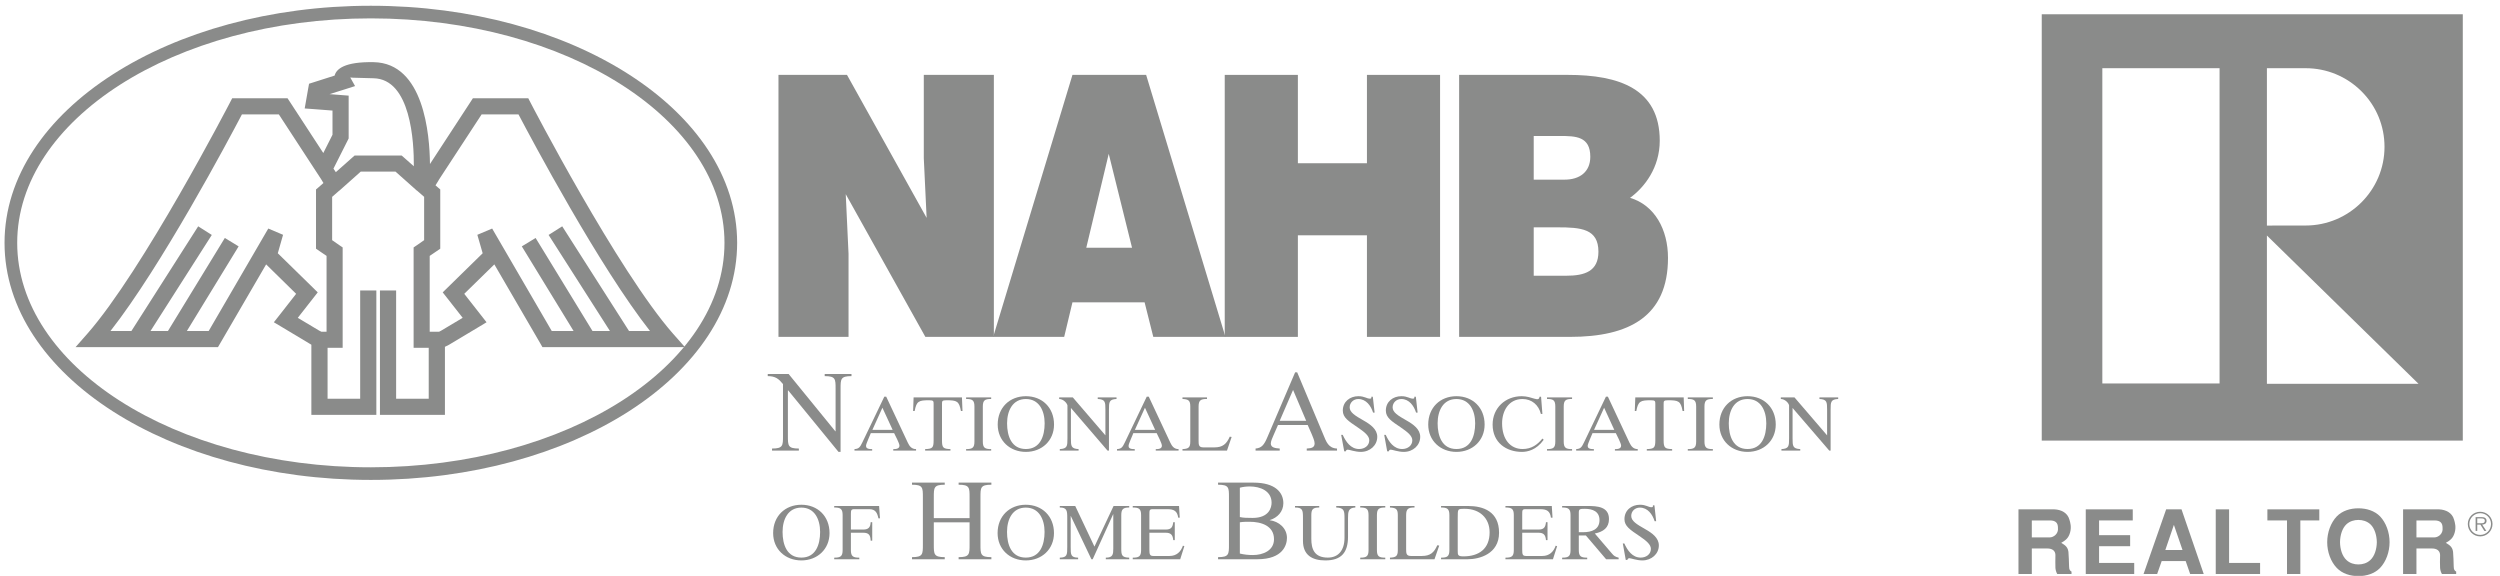 <?xml version="1.0" encoding="UTF-8" standalone="no"?>
<svg width="178px" height="41px" viewBox="0 0 178 41" version="1.1" xmlns="http://www.w3.org/2000/svg" xmlns:xlink="http://www.w3.org/1999/xlink" xmlns:sketch="http://www.bohemiancoding.com/sketch/ns">
    <!-- Generator: Sketch 3.4.1 (15681) - http://www.bohemiancoding.com/sketch -->
    <title>Imported Layers</title>
    <desc>Created with Sketch.</desc>
    <defs></defs>
    <g id="Page-1" stroke="none" stroke-width="1" fill="none" fill-rule="evenodd" sketch:type="MSPage">
        <g id="COMMUNITY-DETAIL" sketch:type="MSArtboardGroup" transform="translate(-30, -3028)" fill="#8A8B8A">
            <g id="Imported-Layers" sketch:type="MSLayerGroup" transform="translate(30.155, 3028.1)">
                <path d="M145.217,31.273 L175.196,31.273 L175.196,0.917 L145.217,0.917 L145.217,31.273 Z M161.249,4.756 L164.004,4.756 C165.506,4.756 166.915,5.341 167.977,6.396 C169.041,7.455 169.622,8.861 169.622,10.356 C169.622,13.442 167.101,15.957 164.004,15.957 C164.004,15.957 161.721,15.959 161.249,15.961 L161.249,4.756 L161.249,4.756 Z M149.531,4.758 L157.878,4.758 L157.878,27.201 L149.531,27.201 L149.531,4.758 Z M161.249,27.225 L161.249,16.669 L172.042,27.225 L161.249,27.225 L161.249,27.225 Z" id="Fill-1" sketch:type="MSShapeGroup"></path>
                <path d="M149.299,38.79 L151.511,38.79 L151.511,38.004 L149.299,38.004 L149.299,36.955 L151.697,36.955 L151.697,36.166 L148.351,36.166 L148.351,40.769 L151.801,40.769 L151.801,39.981 L149.299,39.981 L149.299,38.79" id="Fill-2" sketch:type="MSShapeGroup"></path>
                <path d="M158.556,36.166 L157.606,36.166 L157.606,40.769 L160.764,40.769 L160.764,39.981 L158.556,39.981 L158.556,36.166" id="Fill-3" sketch:type="MSShapeGroup"></path>
                <path d="M161.283,36.955 L162.679,36.955 L162.679,40.769 L163.629,40.769 L163.629,36.955 L164.979,36.955 L164.979,36.166 L161.283,36.166 L161.283,36.955" id="Fill-4" sketch:type="MSShapeGroup"></path>
                <path d="M176.435,36.338 C175.946,36.338 175.553,36.728 175.553,37.208 C175.553,37.697 175.946,38.092 176.435,38.092 C176.921,38.092 177.312,37.697 177.312,37.208 C177.312,36.728 176.921,36.338 176.435,36.338 L176.435,36.338 Z M176.435,37.986 C176.008,37.986 175.661,37.64 175.661,37.208 C175.661,36.787 176.008,36.439 176.435,36.439 C176.863,36.439 177.206,36.787 177.206,37.208 C177.206,37.64 176.863,37.986 176.435,37.986 L176.435,37.986 Z" id="Fill-5" sketch:type="MSShapeGroup"></path>
                <path d="M147.163,40.22 C147.155,39.987 147.141,39.382 147.117,39.19 C147.068,38.776 146.762,38.661 146.604,38.551 C146.914,38.368 147.117,38.223 147.231,37.827 C147.347,37.431 147.251,37.1 147.187,36.897 C147.054,36.401 146.586,36.186 146.121,36.166 L143.56,36.166 L143.56,40.769 L144.51,40.769 L144.51,38.952 L145.62,38.952 C145.954,38.952 146.183,39.103 146.191,39.411 C146.183,39.748 146.183,40.112 146.191,40.339 C146.205,40.491 146.243,40.632 146.321,40.769 L147.337,40.769 L147.337,40.598 C147.237,40.536 147.163,40.481 147.163,40.22 L147.163,40.22 Z M145.806,38.161 L144.51,38.161 L144.51,36.955 L145.798,36.955 C146.219,36.955 146.371,37.146 146.371,37.474 C146.427,37.93 146.029,38.161 145.806,38.161 L145.806,38.161 Z" id="Fill-6" sketch:type="MSShapeGroup"></path>
                <path d="M155.169,36.166 L154.075,36.166 L152.466,40.769 L153.434,40.769 L153.757,39.849 L155.466,39.849 L155.784,40.769 L156.75,40.769 L155.169,36.166 L155.169,36.166 Z M154.017,39.059 L154.626,37.271 L155.239,39.059 L154.017,39.059 L154.017,39.059 Z" id="Fill-7" sketch:type="MSShapeGroup"></path>
                <path d="M169.303,36.664 C168.915,36.27 168.35,36.091 167.761,36.091 C167.173,36.091 166.612,36.27 166.226,36.664 C165.795,37.114 165.542,37.809 165.542,38.504 C165.542,39.198 165.795,39.893 166.226,40.339 C166.612,40.739 167.173,40.917 167.761,40.917 C168.35,40.917 168.915,40.739 169.303,40.339 C169.732,39.893 169.983,39.198 169.983,38.504 C169.983,37.809 169.732,37.114 169.303,36.664 L169.303,36.664 Z M168.612,39.776 C168.37,40.001 168.067,40.088 167.761,40.088 C167.458,40.088 167.155,40.001 166.915,39.776 C166.612,39.499 166.46,39.003 166.454,38.504 C166.46,38.004 166.612,37.506 166.915,37.225 C167.155,37.008 167.458,36.919 167.761,36.919 C168.067,36.919 168.37,37.008 168.612,37.225 C168.915,37.506 169.067,38.004 169.075,38.504 C169.067,39.003 168.915,39.499 168.612,39.776 L168.612,39.776 Z" id="Fill-8" sketch:type="MSShapeGroup"></path>
                <path d="M174.549,40.22 C174.541,39.987 174.529,39.382 174.503,39.19 C174.455,38.776 174.15,38.661 173.988,38.551 C174.301,38.368 174.503,38.223 174.617,37.827 C174.733,37.431 174.635,37.1 174.573,36.897 C174.441,36.401 173.97,36.186 173.509,36.166 L170.944,36.166 L170.944,40.769 L171.896,40.769 L171.896,38.952 L173.01,38.952 C173.339,38.952 173.567,39.103 173.579,39.411 C173.567,39.748 173.567,40.112 173.579,40.339 C173.593,40.491 173.631,40.632 173.711,40.769 L174.725,40.769 L174.725,40.598 C174.621,40.536 174.549,40.481 174.549,40.22 L174.549,40.22 Z M173.193,38.161 L171.896,38.161 L171.896,36.955 L173.179,36.955 C173.605,36.955 173.756,37.146 173.756,37.474 C173.812,37.93 173.415,38.161 173.193,38.161 L173.193,38.161 Z" id="Fill-9" sketch:type="MSShapeGroup"></path>
                <path d="M176.887,36.981 C176.887,36.897 176.849,36.811 176.775,36.772 C176.705,36.726 176.619,36.72 176.535,36.72 L176.108,36.72 L176.108,37.703 L176.226,37.703 L176.226,37.251 L176.449,37.251 L176.729,37.703 L176.873,37.703 L176.577,37.251 C176.749,37.247 176.887,37.176 176.887,36.981 L176.887,36.981 Z M176.412,37.158 L176.226,37.158 L176.226,36.811 L176.509,36.811 C176.629,36.811 176.763,36.827 176.763,36.979 C176.763,37.18 176.551,37.158 176.412,37.158 L176.412,37.158 Z" id="Fill-10" sketch:type="MSShapeGroup"></path>
                <path d="M52.33,17.191 L52.33,17.193 C52.326,21.893 49.379,26.134 44.616,29.188 C39.913,32.202 33.419,34.07 26.256,34.07 L26.246,34.07 C19.083,34.07 12.585,32.202 7.88,29.188 C3.116,26.134 0.168,21.893 0.168,17.193 L0.168,17.191 C0.168,12.486 3.116,8.248 7.882,5.194 C12.585,2.177 19.079,0.31 26.242,0.31 L26.242,0.308 L26.25,0.308 L26.25,0.31 C33.419,0.31 39.913,2.177 44.616,5.194 C49.383,8.248 52.326,12.486 52.33,17.191 L52.33,17.191 Z M51.428,17.193 L51.428,17.191 C51.428,12.817 48.637,8.845 44.129,5.952 C39.559,3.022 33.237,1.208 26.25,1.208 L26.242,1.208 C19.259,1.208 12.938,3.022 8.369,5.948 C3.859,8.845 1.07,12.817 1.07,17.191 L1.07,17.193 C1.07,21.565 3.859,25.541 8.369,28.432 C12.938,31.358 19.259,33.172 26.246,33.172 L26.246,33.17 L26.256,33.17 L26.256,33.172 C33.237,33.17 39.559,31.358 44.129,28.432 C48.637,25.541 51.428,21.565 51.428,17.193 L51.428,17.193 Z" id="Fill-11" sketch:type="MSShapeGroup"></path>
                <path d="M65.821,15.413 L65.619,11.162 L65.619,5.232 L70.608,5.232 L70.608,23.886 L65.731,23.886 L60.062,13.725 L60.261,17.977 L60.261,23.886 L55.272,23.886 L55.272,5.232 L60.151,5.232 L65.821,15.413" id="Fill-12" sketch:type="MSShapeGroup"></path>
                <path d="M70.56,23.886 L76.204,5.232 L81.45,5.232 L87.096,23.886 L81.959,23.886 L81.34,21.424 L76.204,21.424 L75.615,23.886 L70.56,23.886 L70.56,23.886 Z M78.787,10.852 L77.188,17.539 L80.446,17.539 L78.787,10.852 L78.787,10.852 Z" id="Fill-13" sketch:type="MSShapeGroup"></path>
                <path d="M87.046,23.886 L87.046,5.232 L92.254,5.232 L92.254,11.523 L97.171,11.523 L97.171,5.232 L102.378,5.232 L102.378,23.886 L97.171,23.886 L97.171,16.653 L92.254,16.653 L92.254,23.886 L87.046,23.886" id="Fill-14" sketch:type="MSShapeGroup"></path>
                <path d="M103.735,23.886 L103.735,5.232 L111.473,5.232 C115.116,5.232 118.019,6.215 118.019,9.92 C118.019,11.835 116.937,13.235 115.905,13.986 C117.656,14.505 118.606,16.241 118.606,18.262 C118.606,22.433 115.837,23.886 111.629,23.886 L103.735,23.886 L103.735,23.886 Z M109.046,9.582 L109.046,12.691 L111.247,12.691 C112.308,12.691 113.074,12.148 113.074,11.061 C113.074,9.608 112.036,9.582 110.914,9.582 L109.046,9.582 L109.046,9.582 Z M109.046,16.086 L109.046,19.532 L111.363,19.532 C112.669,19.532 113.653,19.222 113.653,17.822 C113.653,16.188 112.417,16.086 110.732,16.086 L109.046,16.086 L109.046,16.086 Z" id="Fill-15" sketch:type="MSShapeGroup"></path>
                <path d="M55.943,30.936 C55.943,31.629 55.943,31.836 56.724,31.836 L56.724,31.983 L54.813,31.983 L54.813,31.836 C55.594,31.836 55.594,31.629 55.594,30.936 L55.594,27.245 C55.292,26.877 55.061,26.68 54.508,26.68 L54.508,26.53 L55.997,26.53 L59.321,30.608 L59.339,30.608 L59.339,27.578 C59.339,26.887 59.339,26.68 58.564,26.68 L58.564,26.53 L60.471,26.53 L60.471,26.68 C59.694,26.68 59.694,26.887 59.694,27.578 L59.694,32.075 L59.547,32.075 L55.963,27.695 L55.943,27.695 L55.943,30.936" id="Fill-16" sketch:type="MSShapeGroup"></path>
                <path d="M60.684,31.876 C61.004,31.858 61.082,31.733 61.245,31.398 L62.809,28.141 L62.942,28.141 L64.48,31.416 C64.593,31.659 64.747,31.876 65.068,31.876 L65.068,31.983 L63.445,31.983 L63.445,31.876 L63.499,31.876 C63.815,31.876 63.887,31.744 63.887,31.639 C63.887,31.452 63.597,30.94 63.505,30.737 L61.848,30.737 C61.786,30.92 61.505,31.492 61.505,31.645 C61.505,31.758 61.559,31.876 61.904,31.876 L61.944,31.876 L61.944,31.983 L60.684,31.983 L60.684,31.876 L60.684,31.876 Z M61.958,30.508 L63.401,30.508 L62.673,28.931 L61.958,30.508 L61.958,30.508 Z" id="Fill-17" sketch:type="MSShapeGroup"></path>
                <path d="M65.715,31.876 C66.228,31.858 66.318,31.788 66.318,31.261 L66.318,28.667 C66.318,28.465 66.314,28.398 66.003,28.398 C65.258,28.398 65.102,28.459 64.969,29.162 L64.859,29.162 L64.893,28.195 L68.336,28.195 L68.374,29.162 L68.263,29.162 C68.131,28.459 67.979,28.398 67.23,28.398 C66.915,28.398 66.915,28.465 66.915,28.667 L66.915,31.261 C66.915,31.788 67.007,31.858 67.518,31.876 L67.518,31.983 L65.715,31.983 L65.715,31.876" id="Fill-18" sketch:type="MSShapeGroup"></path>
                <path d="M68.632,31.876 C69.073,31.876 69.225,31.788 69.225,31.34 L69.225,28.846 C69.225,28.392 69.073,28.306 68.632,28.306 L68.632,28.195 L70.417,28.195 L70.417,28.306 C69.975,28.306 69.822,28.392 69.822,28.846 L69.822,31.34 C69.822,31.788 69.975,31.876 70.417,31.876 L70.417,31.983 L68.632,31.983 L68.632,31.876" id="Fill-19" sketch:type="MSShapeGroup"></path>
                <path d="M74.892,30.126 C74.892,31.279 74.022,32.075 72.888,32.075 C71.75,32.075 70.882,31.279 70.882,30.126 C70.882,28.921 71.73,28.109 72.888,28.109 C74.048,28.109 74.892,28.921 74.892,30.126 L74.892,30.126 Z M74.224,30.04 C74.224,29.134 73.824,28.31 72.888,28.31 C71.952,28.31 71.549,29.134 71.549,30.04 C71.549,30.952 71.864,31.87 72.888,31.87 C73.908,31.87 74.224,30.952 74.224,30.04 L74.224,30.04 Z" id="Fill-20" sketch:type="MSShapeGroup"></path>
                <path d="M75.258,28.195 L76.23,28.195 L78.55,30.898 L78.55,29.075 C78.55,28.521 78.542,28.336 78.003,28.306 L78.003,28.195 L79.342,28.195 L79.342,28.306 C78.811,28.336 78.803,28.521 78.803,29.075 L78.803,31.983 L78.701,31.983 L76.094,28.947 L76.094,31.107 C76.094,31.659 76.104,31.846 76.641,31.876 L76.641,31.983 L75.302,31.983 L75.302,31.876 C75.837,31.846 75.847,31.659 75.847,31.107 L75.847,28.764 C75.813,28.607 75.575,28.32 75.258,28.306 L75.258,28.195" id="Fill-21" sketch:type="MSShapeGroup"></path>
                <path d="M79.376,31.876 C79.698,31.858 79.773,31.733 79.935,31.398 L81.494,28.141 L81.636,28.141 L83.171,31.416 C83.287,31.659 83.435,31.876 83.76,31.876 L83.76,31.983 L82.135,31.983 L82.135,31.876 L82.193,31.876 C82.506,31.876 82.572,31.744 82.572,31.639 C82.572,31.452 82.289,30.94 82.199,30.737 L80.538,30.737 C80.478,30.92 80.199,31.492 80.199,31.645 C80.199,31.758 80.246,31.876 80.592,31.876 L80.64,31.876 L80.64,31.983 L79.376,31.983 L79.376,31.876 L79.376,31.876 Z M80.648,30.508 L82.093,30.508 L81.366,28.931 L80.648,30.508 L80.648,30.508 Z" id="Fill-22" sketch:type="MSShapeGroup"></path>
                <path d="M84.038,31.876 C84.445,31.856 84.593,31.782 84.593,31.348 L84.593,28.834 C84.593,28.398 84.445,28.328 84.038,28.306 L84.038,28.195 L85.784,28.195 L85.784,28.306 C85.339,28.306 85.185,28.392 85.185,28.846 L85.185,31.265 C85.185,31.571 85.195,31.754 85.523,31.754 L86.311,31.754 C86.9,31.754 87.174,31.512 87.405,30.99 L87.537,31.012 L87.206,31.983 L84.038,31.983 L84.038,31.876" id="Fill-23" sketch:type="MSShapeGroup"></path>
                <path d="M92.951,30.158 L93.251,30.839 C93.314,31.006 93.446,31.283 93.446,31.466 C93.446,31.754 93.243,31.82 92.885,31.836 L92.885,31.983 L95.041,31.983 L95.041,31.836 C94.43,31.812 94.273,31.352 94.069,30.857 L92.204,26.409 L92.059,26.409 L90.092,31.006 C89.849,31.583 89.675,31.798 89.242,31.836 L89.242,31.983 L90.961,31.983 L90.961,31.836 C90.653,31.812 90.326,31.778 90.326,31.474 C90.326,31.318 90.442,31.064 90.506,30.92 L90.839,30.158 L92.951,30.158 L92.951,30.158 Z M92.845,29.859 L90.961,29.859 L91.911,27.663 L92.845,29.859 L92.845,29.859 Z" id="Fill-24" sketch:type="MSShapeGroup"></path>
                <path d="M95.337,30.864 L95.447,30.864 C95.67,31.348 96.017,31.87 96.614,31.87 C97.01,31.87 97.337,31.627 97.337,31.249 C97.337,30.94 97.02,30.673 96.515,30.331 C95.872,29.895 95.453,29.638 95.453,29.134 C95.453,28.499 95.958,28.109 96.562,28.109 C97,28.109 97.151,28.284 97.389,28.284 C97.483,28.284 97.499,28.235 97.483,28.147 L97.589,28.147 L97.718,29.276 L97.609,29.276 C97.455,28.792 97.111,28.31 96.556,28.31 C96.215,28.31 95.942,28.565 95.942,28.903 C95.942,29.26 96.319,29.491 96.926,29.837 C97.421,30.118 97.906,30.462 97.906,31 C97.906,31.605 97.393,32.075 96.732,32.075 C96.335,32.075 95.916,31.916 95.812,31.916 C95.748,31.916 95.674,31.954 95.664,32.033 L95.554,32.033 L95.337,30.864" id="Fill-25" sketch:type="MSShapeGroup"></path>
                <path d="M98.613,32.033 L98.728,32.033 C98.738,31.954 98.808,31.916 98.874,31.916 C98.98,31.916 99.395,32.075 99.795,32.075 C100.457,32.075 100.964,31.605 100.964,31 C100.964,30.462 100.481,30.118 99.988,29.837 C99.379,29.491 99,29.26 99,28.903 C99,28.565 99.275,28.31 99.619,28.31 C100.174,28.31 100.515,28.792 100.669,29.276 L100.779,29.276 L100.653,28.147 L100.543,28.147 C100.557,28.235 100.543,28.284 100.447,28.284 C100.214,28.284 100.058,28.109 99.625,28.109 C99.018,28.109 98.517,28.499 98.517,29.134 C98.517,29.638 98.934,29.895 99.581,30.331 C100.082,30.673 100.401,30.94 100.401,31.249 C100.401,31.627 100.07,31.87 99.679,31.87 C99.08,31.87 98.728,31.348 98.511,30.864 L98.401,30.864 L98.613,32.033" id="Fill-26" sketch:type="MSShapeGroup"></path>
                <path d="M105.55,30.126 C105.55,31.279 104.678,32.075 103.544,32.075 C102.406,32.075 101.535,31.279 101.535,30.126 C101.535,28.921 102.384,28.109 103.544,28.109 C104.7,28.109 105.55,28.921 105.55,30.126 L105.55,30.126 Z M104.877,30.04 C104.877,29.134 104.48,28.31 103.544,28.31 C102.601,28.31 102.204,29.134 102.204,30.04 C102.204,30.952 102.52,31.87 103.544,31.87 C104.564,31.87 104.877,30.952 104.877,30.04 L104.877,30.04 Z" id="Fill-27" sketch:type="MSShapeGroup"></path>
                <path d="M109.569,28.147 L109.459,28.147 C109.417,28.565 108.946,28.109 108.195,28.109 C107.025,28.109 106.119,28.947 106.119,30.13 C106.119,31.424 107.107,32.075 108.205,32.075 C108.588,32.075 109.227,31.954 109.756,31.213 L109.666,31.125 C109.319,31.551 108.898,31.87 108.253,31.87 C107.379,31.87 106.794,31.179 106.794,30.04 C106.794,29.172 107.251,28.31 108.249,28.31 C108.908,28.31 109.403,28.738 109.555,29.373 L109.664,29.373 L109.569,28.147" id="Fill-28" sketch:type="MSShapeGroup"></path>
                <path d="M109.992,31.876 C110.435,31.876 110.583,31.788 110.583,31.34 L110.583,28.846 C110.583,28.392 110.435,28.306 109.992,28.306 L109.992,28.195 L111.776,28.195 L111.776,28.306 C111.333,28.306 111.182,28.392 111.182,28.846 L111.182,31.34 C111.182,31.788 111.333,31.876 111.776,31.876 L111.776,31.983 L109.992,31.983 L109.992,31.876" id="Fill-29" sketch:type="MSShapeGroup"></path>
                <path d="M112.068,31.876 C112.389,31.858 112.465,31.733 112.627,31.398 L114.188,28.141 L114.326,28.141 L115.861,31.416 C115.981,31.659 116.128,31.876 116.452,31.876 L116.452,31.983 L114.827,31.983 L114.827,31.876 L114.883,31.876 C115.196,31.876 115.268,31.744 115.268,31.639 C115.268,31.452 114.985,30.94 114.891,30.737 L113.232,30.737 C113.168,30.92 112.888,31.492 112.888,31.645 C112.888,31.758 112.94,31.876 113.286,31.876 L113.33,31.876 L113.33,31.983 L112.068,31.983 L112.068,31.876 L112.068,31.876 Z M113.34,30.508 L114.783,30.508 L114.058,28.931 L113.34,30.508 L113.34,30.508 Z" id="Fill-30" sketch:type="MSShapeGroup"></path>
                <path d="M117.097,31.876 C117.61,31.858 117.704,31.788 117.704,31.261 L117.704,28.667 C117.704,28.465 117.698,28.398 117.39,28.398 C116.642,28.398 116.486,28.459 116.35,29.162 L116.242,29.162 L116.278,28.195 L119.724,28.195 L119.756,29.162 L119.646,29.162 C119.514,28.459 119.359,28.398 118.61,28.398 C118.296,28.398 118.296,28.465 118.296,28.667 L118.296,31.261 C118.296,31.788 118.392,31.858 118.901,31.876 L118.901,31.983 L117.097,31.983 L117.097,31.876" id="Fill-31" sketch:type="MSShapeGroup"></path>
                <path d="M120.015,31.983 L121.8,31.983 L121.8,31.876 C121.359,31.876 121.203,31.788 121.203,31.34 L121.203,28.846 C121.203,28.392 121.359,28.306 121.8,28.306 L121.8,28.195 L120.015,28.195 L120.015,28.306 C120.457,28.306 120.612,28.392 120.612,28.846 L120.612,31.34 C120.612,31.788 120.457,31.876 120.015,31.876 L120.015,31.983" id="Fill-32" sketch:type="MSShapeGroup"></path>
                <path d="M126.278,30.126 C126.278,31.279 125.409,32.075 124.271,32.075 C123.136,32.075 122.265,31.279 122.265,30.126 C122.265,28.921 123.112,28.109 124.271,28.109 C125.429,28.109 126.278,28.921 126.278,30.126 L126.278,30.126 Z M125.605,30.04 C125.605,29.134 125.212,28.31 124.271,28.31 C123.329,28.31 122.934,29.134 122.934,30.04 C122.934,30.952 123.247,31.87 124.271,31.87 C125.292,31.87 125.605,30.952 125.605,30.04 L125.605,30.04 Z" id="Fill-33" sketch:type="MSShapeGroup"></path>
                <path d="M126.639,28.195 L127.613,28.195 L129.935,30.898 L129.935,29.075 C129.935,28.521 129.923,28.336 129.39,28.306 L129.39,28.195 L130.724,28.195 L130.724,28.306 C130.193,28.336 130.185,28.521 130.185,29.075 L130.185,31.983 L130.089,31.983 L127.476,28.947 L127.476,31.107 C127.476,31.659 127.488,31.846 128.023,31.876 L128.023,31.983 L126.683,31.983 L126.683,31.876 C127.218,31.846 127.228,31.659 127.228,31.107 L127.228,28.764 C127.2,28.607 126.959,28.32 126.639,28.306 L126.639,28.195" id="Fill-34" sketch:type="MSShapeGroup"></path>
                <path d="M58.908,37.855 C58.908,39.009 58.035,39.802 56.903,39.802 C55.764,39.802 54.893,39.009 54.893,37.855 C54.893,36.65 55.74,35.838 56.903,35.838 C58.059,35.838 58.908,36.65 58.908,37.855 L58.908,37.855 Z M58.237,37.773 C58.237,36.865 57.84,36.041 56.903,36.041 C55.963,36.041 55.564,36.865 55.564,37.773 C55.564,38.685 55.877,39.601 56.903,39.601 C57.924,39.601 58.237,38.685 58.237,37.773 L58.237,37.773 Z" id="Fill-35" sketch:type="MSShapeGroup"></path>
                <path d="M59.241,39.605 C59.682,39.605 59.84,39.519 59.84,39.069 L59.84,36.574 C59.84,36.122 59.682,36.035 59.241,36.035 L59.241,35.927 L62.437,35.927 L62.499,36.805 L62.389,36.805 C62.304,36.409 62.176,36.154 61.739,36.154 L60.671,36.154 C60.441,36.154 60.429,36.24 60.429,36.513 L60.429,37.604 L61.307,37.604 C61.681,37.604 61.82,37.442 61.836,37.082 L61.948,37.082 L61.948,38.394 L61.836,38.394 C61.82,37.996 61.705,37.831 61.307,37.831 L60.429,37.831 L60.429,39.069 C60.429,39.519 60.589,39.605 61.028,39.605 L61.028,39.718 L59.241,39.718 L59.241,39.605" id="Fill-36" sketch:type="MSShapeGroup"></path>
                <path d="M68.879,36.791 L68.879,35.306 C68.879,34.615 68.879,34.412 68.099,34.412 L68.099,34.263 L70.431,34.263 L70.431,34.412 C69.654,34.412 69.654,34.615 69.654,35.306 L69.654,38.671 C69.654,39.36 69.654,39.569 70.431,39.569 L70.431,39.718 L68.099,39.718 L68.099,39.569 C68.879,39.569 68.879,39.36 68.879,38.671 L68.879,37.088 L66.332,37.088 L66.332,38.671 C66.332,39.36 66.332,39.569 67.111,39.569 L67.111,39.718 L64.779,39.718 L64.779,39.569 C65.554,39.569 65.554,39.36 65.554,38.671 L65.554,35.306 C65.554,34.615 65.554,34.412 64.779,34.412 L64.779,34.263 L67.111,34.263 L67.111,34.412 C66.332,34.412 66.332,34.615 66.332,35.306 L66.332,36.791 L68.879,36.791" id="Fill-37" sketch:type="MSShapeGroup"></path>
                <path d="M74.888,37.855 C74.888,39.009 74.018,39.802 72.88,39.802 C71.742,39.802 70.874,39.009 70.874,37.855 C70.874,36.65 71.724,35.838 72.88,35.838 C74.04,35.838 74.888,36.65 74.888,37.855 L74.888,37.855 Z M74.218,37.773 C74.218,36.865 73.818,36.041 72.88,36.041 C71.942,36.041 71.545,36.865 71.545,37.773 C71.545,38.685 71.856,39.601 72.88,39.601 C73.902,39.601 74.218,38.685 74.218,37.773 L74.218,37.773 Z" id="Fill-38" sketch:type="MSShapeGroup"></path>
                <path d="M75.302,35.927 L76.402,35.927 L77.769,38.818 L79.131,35.927 L80.245,35.927 L80.245,36.035 C79.811,36.035 79.68,36.152 79.68,36.582 L79.68,38.948 C79.68,39.419 79.713,39.593 80.245,39.605 L80.245,39.718 L78.578,39.718 L78.578,39.605 C79.091,39.605 79.111,39.36 79.111,38.948 L79.111,36.513 L79.101,36.513 L77.645,39.718 L77.553,39.718 L76.086,36.64 L76.078,36.64 L76.078,38.84 C76.078,39.394 76.078,39.593 76.607,39.605 L76.607,39.718 L75.302,39.718 L75.302,39.605 C75.833,39.593 75.833,39.394 75.833,38.84 L75.833,36.752 C75.833,36.252 75.801,36.035 75.302,36.035 L75.302,35.927" id="Fill-39" sketch:type="MSShapeGroup"></path>
                <path d="M80.496,39.605 C80.935,39.605 81.091,39.519 81.091,39.069 L81.091,36.574 C81.091,36.122 80.935,36.035 80.496,36.035 L80.496,35.927 L83.792,35.927 L83.842,36.758 L83.732,36.758 C83.67,36.292 83.435,36.154 82.975,36.154 L81.931,36.154 C81.682,36.154 81.682,36.22 81.682,36.543 L81.682,37.604 L82.844,37.604 C83.227,37.604 83.337,37.446 83.381,37.082 L83.489,37.082 L83.489,38.356 L83.381,38.356 C83.347,37.99 83.217,37.831 82.844,37.831 L81.682,37.831 L81.682,39.023 C81.682,39.368 81.71,39.485 81.959,39.485 L83.119,39.485 C83.618,39.485 83.924,39.183 84.069,38.752 L84.171,38.788 L83.876,39.718 L80.496,39.718 L80.496,39.605" id="Fill-40" sketch:type="MSShapeGroup"></path>
                <path d="M87.347,35.306 C87.347,34.615 87.347,34.412 86.571,34.412 L86.571,34.263 L89.094,34.263 C90.643,34.263 91.22,34.962 91.22,35.728 C91.22,36.33 90.793,36.77 90.256,36.925 L90.256,36.941 C90.891,37.022 91.476,37.5 91.476,38.199 C91.476,38.685 91.202,39.718 89.372,39.718 L86.571,39.718 L86.571,39.569 C87.347,39.569 87.347,39.36 87.347,38.671 L87.347,35.306 L87.347,35.306 Z M88.122,36.714 C88.372,36.77 88.631,36.776 89.034,36.776 C90.22,36.776 90.382,36.019 90.382,35.696 C90.382,34.848 89.569,34.536 88.833,34.536 C88.597,34.536 88.354,34.56 88.122,34.625 L88.122,36.714 L88.122,36.714 Z M88.122,39.312 C88.421,39.388 88.733,39.419 89.056,39.419 C89.757,39.419 90.554,39.109 90.554,38.291 C90.554,37.327 89.635,37.05 88.815,37.05 C88.587,37.05 88.348,37.05 88.122,37.088 L88.122,39.312 L88.122,39.312 Z" id="Fill-41" sketch:type="MSShapeGroup"></path>
                <path d="M92.049,35.927 L93.774,35.927 L93.774,36.035 C93.322,36.035 93.211,36.162 93.211,36.582 L93.211,38.261 C93.211,38.985 93.418,39.601 94.386,39.601 C95.137,39.601 95.574,39.081 95.574,38.189 L95.574,36.833 C95.574,36.272 95.56,36.057 94.985,36.035 L94.985,35.927 L96.345,35.927 L96.345,36.035 C95.846,36.057 95.824,36.334 95.824,36.789 L95.824,38.115 C95.824,39.222 95.365,39.802 94.213,39.802 C93.288,39.802 92.616,39.437 92.616,38.41 L92.616,36.762 C92.616,36.22 92.59,36.035 92.049,36.035 L92.049,35.927" id="Fill-42" sketch:type="MSShapeGroup"></path>
                <path d="M96.694,39.605 C97.131,39.605 97.285,39.519 97.285,39.069 L97.285,36.574 C97.285,36.122 97.131,36.035 96.694,36.035 L96.694,35.927 L98.477,35.927 L98.477,36.035 C98.034,36.035 97.882,36.122 97.882,36.574 L97.882,39.069 C97.882,39.519 98.034,39.605 98.477,39.605 L98.477,39.718 L96.694,39.718 L96.694,39.605" id="Fill-43" sketch:type="MSShapeGroup"></path>
                <path d="M98.81,39.605 C99.218,39.585 99.369,39.513 99.369,39.081 L99.369,36.564 C99.369,36.128 99.218,36.057 98.81,36.035 L98.81,35.927 L100.557,35.927 L100.557,36.035 C100.12,36.035 99.962,36.122 99.962,36.574 L99.962,38.997 C99.962,39.302 99.974,39.485 100.3,39.485 L101.084,39.485 C101.679,39.485 101.951,39.244 102.18,38.723 L102.318,38.745 L101.981,39.718 L98.81,39.718 L98.81,39.605" id="Fill-44" sketch:type="MSShapeGroup"></path>
                <path d="M102.448,39.605 C102.885,39.605 103.041,39.519 103.041,39.069 L103.041,36.574 C103.041,36.122 102.885,36.035 102.448,36.035 L102.448,35.927 L104.38,35.927 C105.458,35.927 106.578,36.322 106.578,37.831 C106.578,39.354 105.159,39.718 104.352,39.718 L102.448,39.718 L102.448,39.605 L102.448,39.605 Z M103.635,39.111 C103.635,39.409 103.635,39.513 104.039,39.513 C105.159,39.513 105.905,38.966 105.905,37.805 C105.905,36.77 105.175,36.128 104.153,36.128 C103.873,36.128 103.735,36.128 103.685,36.218 C103.635,36.3 103.635,36.463 103.635,36.781 L103.635,39.111 L103.635,39.111 Z" id="Fill-45" sketch:type="MSShapeGroup"></path>
                <path d="M107.033,39.605 C107.474,39.605 107.628,39.519 107.628,39.069 L107.628,36.574 C107.628,36.122 107.474,36.035 107.033,36.035 L107.033,35.927 L110.333,35.927 L110.385,36.758 L110.271,36.758 C110.211,36.292 109.978,36.154 109.517,36.154 L108.471,36.154 C108.227,36.154 108.227,36.22 108.227,36.543 L108.227,37.604 L109.387,37.604 C109.766,37.604 109.882,37.446 109.918,37.082 L110.028,37.082 L110.028,38.356 L109.918,38.356 C109.888,37.99 109.756,37.831 109.387,37.831 L108.227,37.831 L108.227,39.023 C108.227,39.368 108.245,39.485 108.501,39.485 L109.662,39.485 C110.157,39.485 110.465,39.183 110.609,38.752 L110.712,38.788 L110.415,39.718 L107.033,39.718 L107.033,39.605" id="Fill-46" sketch:type="MSShapeGroup"></path>
                <path d="M115.092,39.718 L114.2,39.718 L112.759,38.026 L112.256,38.026 L112.256,39.069 C112.256,39.519 112.413,39.605 112.854,39.605 L112.854,39.718 L111.07,39.718 L111.07,39.605 C111.511,39.605 111.667,39.519 111.667,39.069 L111.667,36.574 C111.667,36.122 111.511,36.035 111.07,36.035 L111.07,35.927 L112.876,35.927 C113.565,35.927 114.404,35.969 114.404,36.857 C114.404,37.482 113.99,37.767 113.395,37.886 L114.607,39.302 C114.755,39.481 114.841,39.541 115.092,39.605 L115.092,39.718 L115.092,39.718 Z M112.256,37.793 L112.571,37.793 C113.16,37.793 113.729,37.604 113.729,36.933 C113.729,36.312 113.236,36.128 112.689,36.128 C112.325,36.128 112.256,36.144 112.256,36.405 L112.256,37.793 L112.256,37.793 Z" id="Fill-47" sketch:type="MSShapeGroup"></path>
                <path d="M115.388,38.593 L115.496,38.593 C115.717,39.081 116.067,39.601 116.663,39.601 C117.055,39.601 117.388,39.36 117.388,38.981 C117.388,38.673 117.069,38.402 116.568,38.064 C115.919,37.624 115.506,37.365 115.506,36.865 C115.506,36.228 116.007,35.838 116.612,35.838 C117.047,35.838 117.202,36.015 117.436,36.015 C117.532,36.015 117.548,35.965 117.532,35.878 L117.64,35.878 L117.763,37.008 L117.654,37.008 C117.5,36.521 117.161,36.041 116.602,36.041 C116.262,36.041 115.989,36.292 115.989,36.632 C115.989,36.995 116.366,37.223 116.975,37.57 C117.47,37.847 117.955,38.193 117.955,38.735 C117.955,39.336 117.438,39.802 116.781,39.802 C116.384,39.802 115.967,39.644 115.861,39.644 C115.795,39.644 115.725,39.686 115.715,39.766 L115.599,39.766 L115.388,38.593" id="Fill-48" sketch:type="MSShapeGroup"></path>
                <path d="M22.874,12.93 L22.756,12.735 L22.758,12.733 L19.7,8.047 L17.069,8.047 C16.132,9.839 11.327,18.865 7.71,23.468 L9.201,23.468 L13.956,16.014 L14.925,16.628 L10.561,23.468 L11.802,23.468 L15.853,16.843 L16.835,17.442 L13.15,23.468 L14.703,23.468 L18.947,16.172 L19.999,16.618 L19.624,17.932 L22.103,20.358 L22.467,20.717 L22.151,21.121 L21.047,22.529 L22.571,23.44 L22.726,23.518 L23.096,23.518 L23.096,18.119 L22.593,17.778 L22.345,17.607 L22.345,13.388 L22.543,13.221 L22.874,12.93 L22.874,12.93 Z M23.74,12.134 L23.756,12.158 L24.93,11.117 L25.092,10.975 L28.444,10.975 L28.608,11.117 L29.31,11.738 C29.324,10.02 29.097,5.516 26.432,5.472 C24.769,5.441 24.783,5.417 24.783,5.417 L25.126,6.028 L24.455,6.243 L23.305,6.603 L24.136,6.667 L24.669,6.709 L24.669,9.757 L24.607,9.882 L23.587,11.907 L23.734,12.124 L23.74,12.134 L23.74,12.134 Z M20.492,7.161 L22.864,10.796 L23.519,9.494 L23.519,7.772 L22.171,7.668 L21.539,7.623 L21.648,7.001 L21.788,6.203 L21.85,5.861 L22.179,5.757 L23.671,5.281 C23.786,4.819 24.365,4.288 26.449,4.326 C30.027,4.389 30.44,9.482 30.458,11.579 L33.343,7.161 L33.514,6.898 L37.459,6.898 L37.621,7.211 C37.637,7.246 43.826,19.176 47.774,23.669 L48.613,24.617 L38.467,24.617 L38.304,24.332 L35.042,18.724 L32.9,20.82 L34.487,22.845 L33.932,23.18 L31.82,24.444 L31.778,24.466 L31.524,24.593 L31.524,29.439 L26.897,29.439 L26.897,20.581 L28.049,20.581 L28.049,28.288 L30.37,28.288 L30.37,24.665 L29.294,24.665 L29.294,17.517 L29.544,17.348 L30.043,17 L30.043,13.914 L29.538,13.474 L29.528,13.474 L28.003,12.116 L25.533,12.116 L24.008,13.474 L23.998,13.474 L23.493,13.916 L23.493,17 L23.994,17.348 L24.242,17.517 L24.242,24.665 L23.168,24.665 L23.168,28.288 L25.489,28.288 L25.489,20.581 L26.641,20.581 L26.641,29.439 L22.014,29.439 L22.014,24.444 L19.906,23.18 L19.343,22.845 L19.746,22.335 L20.93,20.82 L18.794,18.724 L15.53,24.332 L15.364,24.617 L5.223,24.617 L6.057,23.669 C10.012,19.176 16.194,7.246 16.214,7.211 L16.376,6.898 L20.319,6.898 L20.492,7.161 L20.492,7.161 Z M30.949,23.518 L31.111,23.518 L31.253,23.444 L32.788,22.529 L31.684,21.121 L31.366,20.717 L31.732,20.358 L34.211,17.932 L33.832,16.618 L34.886,16.172 L39.13,23.468 L40.685,23.468 L36.998,17.442 L37.98,16.843 L42.031,23.468 L43.273,23.468 L38.905,16.628 L39.875,16.014 L44.632,23.468 L46.125,23.468 C42.506,18.865 37.705,9.839 36.763,8.047 L34.135,8.047 L31.071,12.733 L31.077,12.735 L30.853,13.096 L30.995,13.221 L31.191,13.388 L31.191,17.607 L30.943,17.778 L30.44,18.119 L30.44,23.518 L30.949,23.518 L30.949,23.518 Z" id="Fill-49" sketch:type="MSShapeGroup"></path>
            </g>
        </g>
    </g>
</svg>